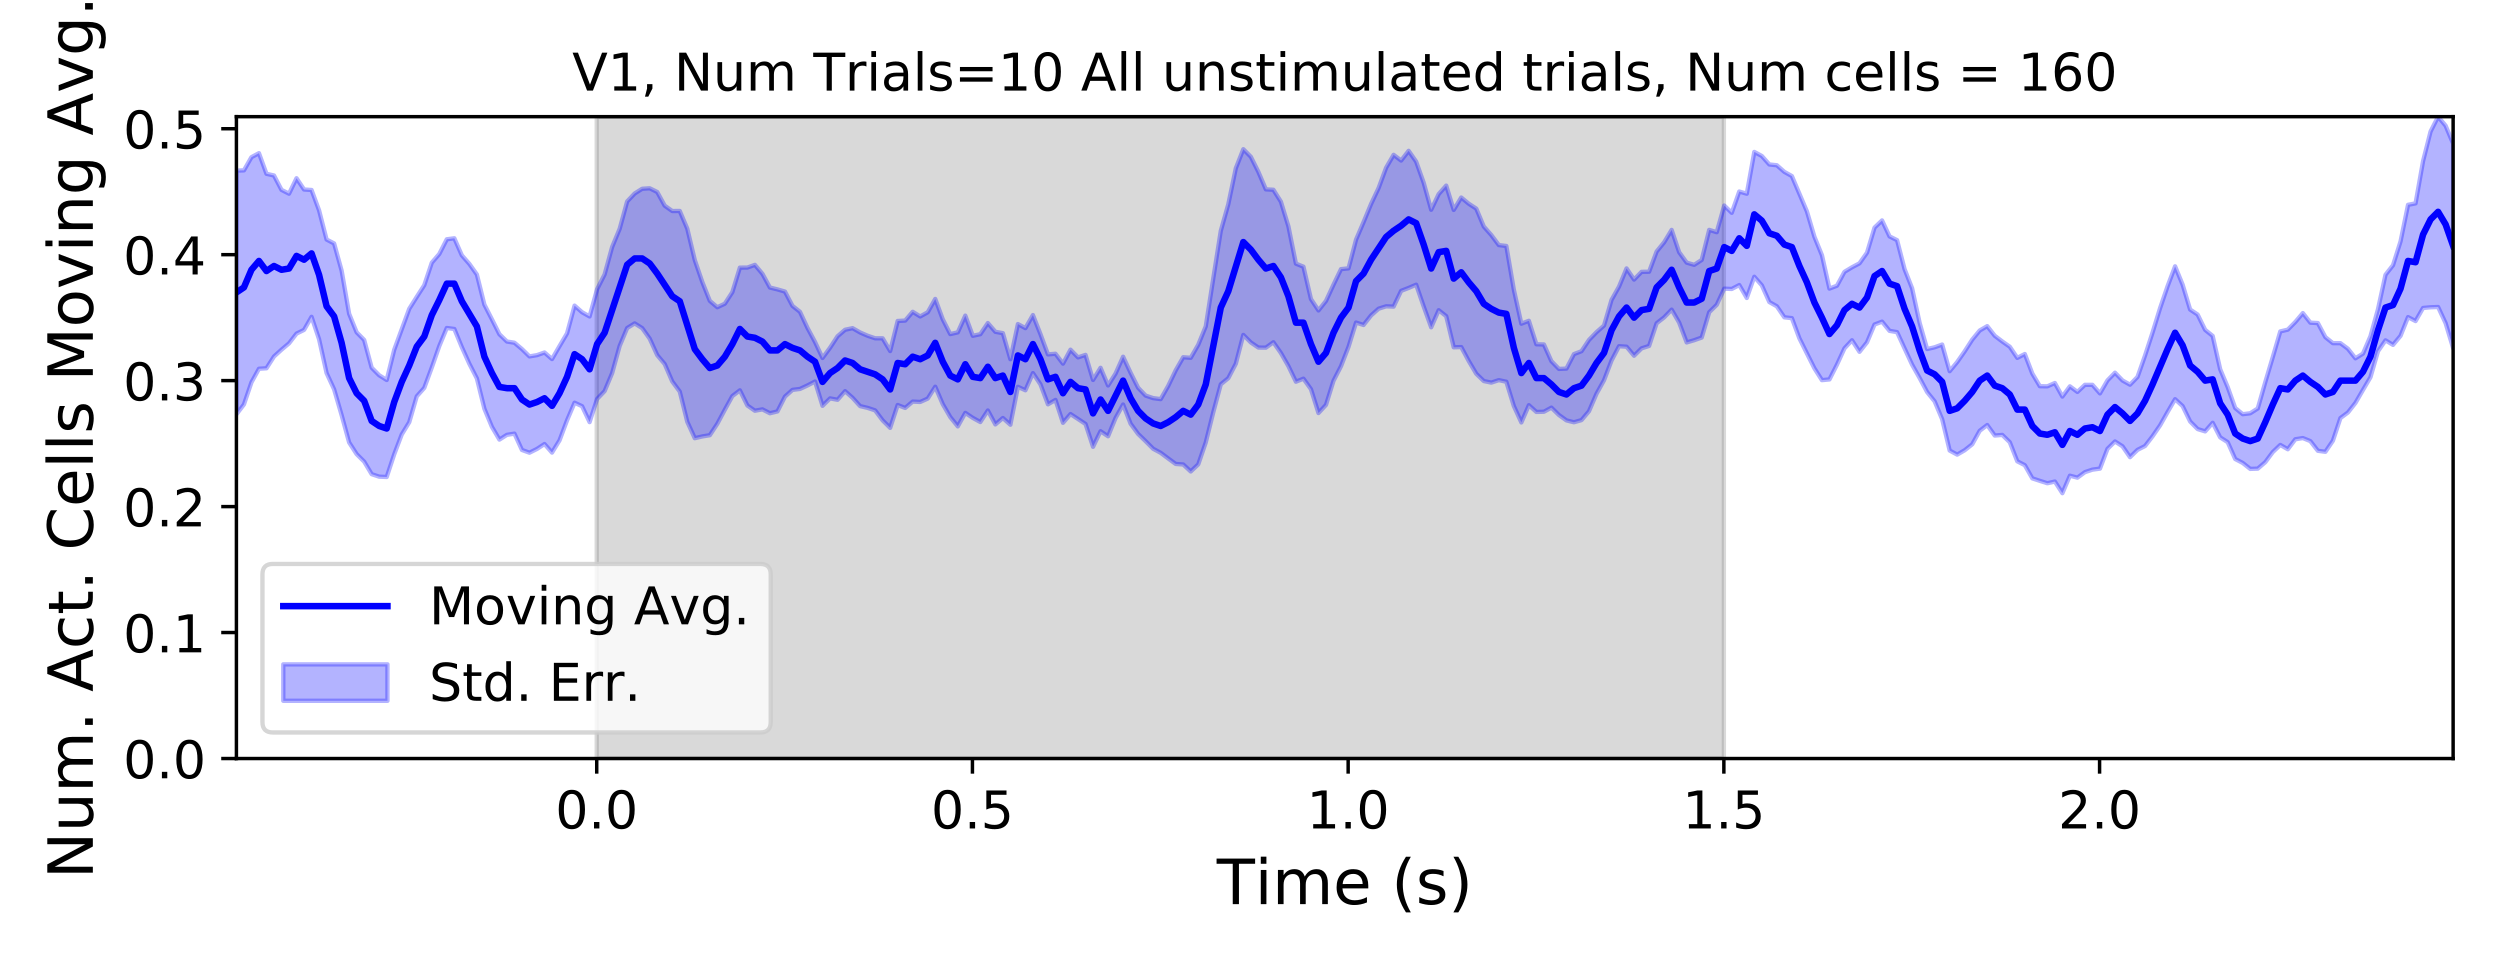 <?xml version="1.0" encoding="utf-8" standalone="no"?>
<!DOCTYPE svg PUBLIC "-//W3C//DTD SVG 1.1//EN"
  "http://www.w3.org/Graphics/SVG/1.1/DTD/svg11.dtd">
<!-- Created with matplotlib (https://matplotlib.org/) -->
<svg height="223.2pt" version="1.1" viewBox="0 0 576 223.2" width="576pt" xmlns="http://www.w3.org/2000/svg" xmlns:xlink="http://www.w3.org/1999/xlink">
 <defs>
  <style type="text/css">
*{stroke-linecap:butt;stroke-linejoin:round;}
  </style>
 </defs>
 <g id="figure_1">
  <g id="patch_1">
   <path d="M 0 223.2 
L 576 223.2 
L 576 0 
L 0 0 
z
" style="fill:#ffffff;"/>
  </g>
  <g id="axes_1">
   <g id="patch_2">
    <path d="M 54.47 174.76 
L 565.2 174.76 
L 565.2 26.88 
L 54.47 26.88 
z
" style="fill:#ffffff;"/>
   </g>
   <g id="PolyCollection_1">
    <defs>
     <path d="M 137.485 -48.44 
L 137.485 -196.32 
L 397.178 -196.32 
L 397.178 -48.44 
L 397.178 -48.44 
L 137.485 -48.44 
z
" id="mffabecc591" style="stroke:#808080;stroke-opacity:0.3;"/>
    </defs>
    <g clip-path="url(#p1e922abbba)">
     <use style="fill:#808080;fill-opacity:0.3;stroke:#808080;stroke-opacity:0.3;" x="0" xlink:href="#mffabecc591" y="223.2"/>
    </g>
   </g>
   <g id="PolyCollection_2">
    <defs>
     <path d="M 54.47 -183.891 
L 54.47 -127.748 
L 56.201 -130.013 
L 57.933 -135.103 
L 59.664 -138.241 
L 61.395 -138.348 
L 63.126 -141.057 
L 64.858 -142.63 
L 66.589 -144.093 
L 68.32 -146.339 
L 70.052 -147.19 
L 71.783 -150.204 
L 73.514 -145.032 
L 75.245 -137.24 
L 76.977 -133.501 
L 78.708 -127.559 
L 80.439 -121.259 
L 82.171 -118.57 
L 83.902 -116.845 
L 85.633 -113.954 
L 87.364 -113.374 
L 89.096 -113.305 
L 90.827 -118.527 
L 92.558 -123.091 
L 94.29 -125.925 
L 96.021 -131.885 
L 97.752 -133.829 
L 99.483 -138.519 
L 101.215 -143.469 
L 102.946 -147.631 
L 104.677 -147.403 
L 106.409 -143.204 
L 108.14 -139.379 
L 109.871 -136.01 
L 111.603 -129.021 
L 113.334 -124.857 
L 115.065 -121.918 
L 116.796 -123.012 
L 118.528 -123.29 
L 120.259 -119.526 
L 121.99 -118.898 
L 123.722 -119.766 
L 125.453 -120.896 
L 127.184 -118.927 
L 128.915 -121.743 
L 130.647 -126.355 
L 132.378 -130.416 
L 134.109 -129.61 
L 135.841 -125.945 
L 137.572 -131.281 
L 139.303 -133.09 
L 141.034 -137.221 
L 142.766 -143.485 
L 144.497 -147.619 
L 146.228 -148.687 
L 147.96 -147.601 
L 149.691 -145.169 
L 151.422 -141.381 
L 153.153 -139.315 
L 154.885 -135.317 
L 156.616 -132.985 
L 158.347 -126.019 
L 160.079 -122.242 
L 161.81 -122.642 
L 163.541 -122.93 
L 165.272 -125.563 
L 167.004 -128.806 
L 168.735 -131.945 
L 170.466 -133.266 
L 172.198 -129.77 
L 173.929 -128.568 
L 175.66 -128.881 
L 177.391 -127.987 
L 179.123 -128.412 
L 180.854 -131.819 
L 182.585 -133.371 
L 184.317 -133.589 
L 186.048 -134.395 
L 187.779 -135.301 
L 189.51 -129.701 
L 191.242 -131.41 
L 192.973 -131.088 
L 194.704 -133.072 
L 196.436 -131.544 
L 198.167 -129.631 
L 199.898 -129.225 
L 201.629 -128.653 
L 203.361 -126.342 
L 205.092 -124.622 
L 206.823 -129.888 
L 208.555 -129.215 
L 210.286 -130.672 
L 212.017 -130.587 
L 213.749 -131.365 
L 215.48 -134.099 
L 217.211 -130.082 
L 218.942 -127.108 
L 220.674 -124.963 
L 222.405 -128.074 
L 224.136 -126.917 
L 225.868 -125.966 
L 227.599 -128.623 
L 229.33 -125.415 
L 231.061 -126.891 
L 232.793 -125.342 
L 234.524 -134.082 
L 236.255 -133.281 
L 237.987 -137.234 
L 239.718 -134.648 
L 241.449 -130.042 
L 243.18 -131.055 
L 244.912 -125.784 
L 246.643 -127.799 
L 248.374 -126.664 
L 250.106 -125.514 
L 251.837 -120.256 
L 253.568 -123.841 
L 255.299 -122.689 
L 257.031 -126.899 
L 258.762 -129.998 
L 260.493 -125.576 
L 262.225 -123.216 
L 263.956 -121.542 
L 265.687 -119.801 
L 267.418 -118.87 
L 269.15 -117.576 
L 270.881 -116.304 
L 272.612 -116.184 
L 274.344 -114.573 
L 276.075 -116.209 
L 277.806 -121.258 
L 279.537 -128.209 
L 281.269 -134.661 
L 283 -136.068 
L 284.731 -139.395 
L 286.463 -146.035 
L 288.194 -144.3 
L 289.925 -143.12 
L 291.656 -143.096 
L 293.388 -144.345 
L 295.119 -141.866 
L 296.85 -138.847 
L 298.582 -135.253 
L 300.313 -135.952 
L 302.044 -133.534 
L 303.775 -128.039 
L 305.507 -129.911 
L 307.238 -135.46 
L 308.969 -138.835 
L 310.701 -143.3 
L 312.432 -148.881 
L 314.163 -148.325 
L 315.895 -150.522 
L 317.626 -152.075 
L 319.357 -152.623 
L 321.088 -152.557 
L 322.82 -156.188 
L 324.551 -156.858 
L 326.282 -157.604 
L 328.014 -152.596 
L 329.745 -147.793 
L 331.476 -151.726 
L 333.207 -150.355 
L 334.939 -143.183 
L 336.67 -143.234 
L 338.401 -140.018 
L 340.133 -137.086 
L 341.864 -135.405 
L 343.595 -135.045 
L 345.326 -135.617 
L 347.058 -135.246 
L 348.789 -129.642 
L 350.52 -125.87 
L 352.252 -129.845 
L 353.983 -128.289 
L 355.714 -128.332 
L 357.445 -129.282 
L 359.177 -127.581 
L 360.908 -126.344 
L 362.639 -125.909 
L 364.371 -126.404 
L 366.102 -128.455 
L 367.833 -132.468 
L 369.564 -135.587 
L 371.296 -140.124 
L 373.027 -143.432 
L 374.758 -143.319 
L 376.49 -141.241 
L 378.221 -142.942 
L 379.952 -143.496 
L 381.683 -148.719 
L 383.415 -150.073 
L 385.146 -151.859 
L 386.877 -148.873 
L 388.609 -144.304 
L 390.34 -144.813 
L 392.071 -145.43 
L 393.802 -151.268 
L 395.534 -152.968 
L 397.265 -156.693 
L 398.996 -156.622 
L 400.728 -157.525 
L 402.459 -154.549 
L 404.19 -159.431 
L 405.921 -157.461 
L 407.653 -153.611 
L 409.384 -152.631 
L 411.115 -150.091 
L 412.847 -149.9 
L 414.578 -145.255 
L 416.309 -141.782 
L 418.041 -138.341 
L 419.772 -135.615 
L 421.503 -135.778 
L 423.234 -139.178 
L 424.966 -142.942 
L 426.697 -144.802 
L 428.428 -142.144 
L 430.16 -144.331 
L 431.891 -148.427 
L 433.622 -149.093 
L 435.353 -146.968 
L 437.085 -146.677 
L 438.816 -142.915 
L 440.547 -139.18 
L 442.279 -136.109 
L 444.01 -132.87 
L 445.741 -130.728 
L 447.472 -126.61 
L 449.204 -119.397 
L 450.935 -118.458 
L 452.666 -119.463 
L 454.398 -120.839 
L 456.129 -123.954 
L 457.86 -125.275 
L 459.591 -122.85 
L 461.323 -122.996 
L 463.054 -121.311 
L 464.785 -116.913 
L 466.517 -116.027 
L 468.248 -112.984 
L 469.979 -112.412 
L 471.71 -111.86 
L 473.442 -112.258 
L 475.173 -109.573 
L 476.904 -113.602 
L 478.636 -113.149 
L 480.367 -114.416 
L 482.098 -114.993 
L 483.829 -115.228 
L 485.561 -119.784 
L 487.292 -121.489 
L 489.023 -120.378 
L 490.755 -117.869 
L 492.486 -119.556 
L 494.217 -120.436 
L 495.948 -122.682 
L 497.68 -125.193 
L 499.411 -128.259 
L 501.142 -131.226 
L 502.874 -129.635 
L 504.605 -126.094 
L 506.336 -124.344 
L 508.067 -123.809 
L 509.799 -125.788 
L 511.53 -122.431 
L 513.261 -121.323 
L 514.993 -117.442 
L 516.724 -116.539 
L 518.455 -115.166 
L 520.187 -115.223 
L 521.918 -116.713 
L 523.649 -119.043 
L 525.38 -120.686 
L 527.112 -119.694 
L 528.843 -121.991 
L 530.574 -122.27 
L 532.306 -121.568 
L 534.037 -119.339 
L 535.768 -119.105 
L 537.499 -121.649 
L 539.231 -126.876 
L 540.962 -128.162 
L 542.693 -130.362 
L 544.425 -133.349 
L 546.156 -136.295 
L 547.887 -142.274 
L 549.618 -144.782 
L 551.35 -143.74 
L 553.081 -145.815 
L 554.812 -150.14 
L 556.544 -149.227 
L 558.275 -152.246 
L 560.006 -152.4 
L 561.737 -152.466 
L 563.469 -148.742 
L 565.2 -143.009 
L 565.2 -190.106 
L 565.2 -190.106 
L 563.469 -194.24 
L 561.737 -196.32 
L 560.006 -192.904 
L 558.275 -186.093 
L 556.544 -176.342 
L 554.812 -176.01 
L 553.081 -167.565 
L 551.35 -162.095 
L 549.618 -159.891 
L 547.887 -151.952 
L 546.156 -145.742 
L 544.425 -141.722 
L 542.693 -140.647 
L 540.962 -142.846 
L 539.231 -144.133 
L 537.499 -144.136 
L 535.768 -145.519 
L 534.037 -148.767 
L 532.306 -148.86 
L 530.574 -151.061 
L 528.843 -149.017 
L 527.112 -147.252 
L 525.38 -146.84 
L 523.649 -140.938 
L 521.918 -135.142 
L 520.187 -129.086 
L 518.455 -127.983 
L 516.724 -127.77 
L 514.993 -129.189 
L 513.261 -134.014 
L 511.53 -138.13 
L 509.799 -145.801 
L 508.067 -147.2 
L 506.336 -150.727 
L 504.605 -151.88 
L 502.874 -157.626 
L 501.142 -161.839 
L 499.411 -157.26 
L 497.68 -152.2 
L 495.948 -146.586 
L 494.217 -141.286 
L 492.486 -136.362 
L 490.755 -134.566 
L 489.023 -135.54 
L 487.292 -137.331 
L 485.561 -135.553 
L 483.829 -132.563 
L 482.098 -134.54 
L 480.367 -134.536 
L 478.636 -132.901 
L 476.904 -134.189 
L 475.173 -131.834 
L 473.442 -134.953 
L 471.71 -134.19 
L 469.979 -134.219 
L 468.248 -137.129 
L 466.517 -141.632 
L 464.785 -140.746 
L 463.054 -143.313 
L 461.323 -144.53 
L 459.591 -145.837 
L 457.86 -148.056 
L 456.129 -147.055 
L 454.398 -144.946 
L 452.666 -142.259 
L 450.935 -139.781 
L 449.204 -137.682 
L 447.472 -143.818 
L 445.741 -143.183 
L 444.01 -142.782 
L 442.279 -148.83 
L 440.547 -156.787 
L 438.816 -161.178 
L 437.085 -167.864 
L 435.353 -168.733 
L 433.622 -172.413 
L 431.891 -170.757 
L 430.16 -164.986 
L 428.428 -162.53 
L 426.697 -161.613 
L 424.966 -160.571 
L 423.234 -157.37 
L 421.503 -156.707 
L 419.772 -164.415 
L 418.041 -168.655 
L 416.309 -174.501 
L 414.578 -178.573 
L 412.847 -182.634 
L 411.115 -183.604 
L 409.384 -185.127 
L 407.653 -185.308 
L 405.921 -187.262 
L 404.19 -188.194 
L 402.459 -178.566 
L 400.728 -179.072 
L 398.996 -174.171 
L 397.265 -175.842 
L 395.534 -169.699 
L 393.802 -170.238 
L 392.071 -163.306 
L 390.34 -162.183 
L 388.609 -162.692 
L 386.877 -165.088 
L 385.146 -170.228 
L 383.415 -167.37 
L 381.683 -165.242 
L 379.952 -160.597 
L 378.221 -160.571 
L 376.49 -158.789 
L 374.758 -161.355 
L 373.027 -157.179 
L 371.296 -154.102 
L 369.564 -148.192 
L 367.833 -146.667 
L 366.102 -144.876 
L 364.371 -142.283 
L 362.639 -141.617 
L 360.908 -138.28 
L 359.177 -138.203 
L 357.445 -139.986 
L 355.714 -143.837 
L 353.983 -143.881 
L 352.252 -149.29 
L 350.52 -148.621 
L 348.789 -156.458 
L 347.058 -166.525 
L 345.326 -166.735 
L 343.595 -169.049 
L 341.864 -171.01 
L 340.133 -175.133 
L 338.401 -176.264 
L 336.67 -177.692 
L 334.939 -174.841 
L 333.207 -180.438 
L 331.476 -178.486 
L 329.745 -174.874 
L 328.014 -181.099 
L 326.282 -185.959 
L 324.551 -188.446 
L 322.82 -186.214 
L 321.088 -187.523 
L 319.357 -184.554 
L 317.626 -179.878 
L 315.895 -176.208 
L 314.163 -172.02 
L 312.432 -167.982 
L 310.701 -161.374 
L 308.969 -161.195 
L 307.238 -157.605 
L 305.507 -153.868 
L 303.775 -151.676 
L 302.044 -154.307 
L 300.313 -161.756 
L 298.582 -162.455 
L 296.85 -171.05 
L 295.119 -176.738 
L 293.388 -179.483 
L 291.656 -179.571 
L 289.925 -183.61 
L 288.194 -187.073 
L 286.463 -188.821 
L 284.731 -184.433 
L 283 -176.151 
L 281.269 -170.013 
L 279.537 -159.052 
L 277.806 -148.009 
L 276.075 -143.771 
L 274.344 -140.764 
L 272.612 -140.894 
L 270.881 -137.873 
L 269.15 -134.279 
L 267.418 -131.243 
L 265.687 -131.473 
L 263.956 -132.054 
L 262.225 -133.862 
L 260.493 -137.306 
L 258.762 -141.011 
L 257.031 -137.145 
L 255.299 -134.39 
L 253.568 -138.461 
L 251.837 -135.661 
L 250.106 -141.432 
L 248.374 -140.862 
L 246.643 -142.63 
L 244.912 -139.421 
L 243.18 -141.696 
L 241.449 -141.547 
L 239.718 -146.229 
L 237.987 -150.608 
L 236.255 -147.595 
L 234.524 -148.535 
L 232.793 -140.443 
L 231.061 -146.44 
L 229.33 -146.754 
L 227.599 -148.771 
L 225.868 -146.203 
L 224.136 -145.833 
L 222.405 -150.48 
L 220.674 -146.626 
L 218.942 -146.222 
L 217.211 -149.633 
L 215.48 -154.323 
L 213.749 -151.252 
L 212.017 -150.289 
L 210.286 -151.365 
L 208.555 -149.339 
L 206.823 -149.247 
L 205.092 -142.324 
L 203.361 -145.247 
L 201.629 -145.258 
L 199.898 -145.847 
L 198.167 -146.602 
L 196.436 -147.591 
L 194.704 -147.223 
L 192.973 -145.725 
L 191.242 -143.082 
L 189.51 -140.727 
L 187.779 -144.414 
L 186.048 -147.642 
L 184.317 -151.35 
L 182.585 -152.729 
L 180.854 -156.023 
L 179.123 -156.527 
L 177.391 -156.952 
L 175.66 -160.121 
L 173.929 -162.175 
L 172.198 -161.554 
L 170.466 -161.54 
L 168.735 -155.897 
L 167.004 -153.231 
L 165.272 -152.411 
L 163.541 -153.883 
L 161.81 -158.234 
L 160.079 -163.278 
L 158.347 -170.529 
L 156.616 -174.591 
L 154.885 -174.581 
L 153.153 -175.806 
L 151.422 -178.964 
L 149.691 -179.82 
L 147.96 -179.709 
L 146.228 -178.623 
L 144.497 -176.789 
L 142.766 -170.476 
L 141.034 -166.291 
L 139.303 -159.975 
L 137.572 -156.56 
L 135.841 -150.288 
L 134.109 -151.266 
L 132.378 -152.782 
L 130.647 -146.395 
L 128.915 -143.461 
L 127.184 -140.473 
L 125.453 -141.987 
L 123.722 -141.376 
L 121.99 -141.083 
L 120.259 -142.776 
L 118.528 -144.237 
L 116.796 -144.514 
L 115.065 -146.189 
L 113.334 -149.635 
L 111.603 -153.016 
L 109.871 -159.957 
L 108.14 -162.393 
L 106.409 -164.372 
L 104.677 -168.299 
L 102.946 -168.071 
L 101.215 -164.687 
L 99.483 -162.672 
L 97.752 -157.495 
L 96.021 -154.796 
L 94.29 -152.049 
L 92.558 -147.337 
L 90.827 -142.614 
L 89.096 -135.647 
L 87.364 -136.739 
L 85.633 -138.481 
L 83.902 -144.877 
L 82.171 -146.635 
L 80.439 -150.91 
L 78.708 -160.862 
L 76.977 -167.11 
L 75.245 -168.014 
L 73.514 -174.733 
L 71.783 -179.428 
L 70.052 -179.54 
L 68.32 -182.132 
L 66.589 -178.574 
L 64.858 -179.457 
L 63.126 -182.771 
L 61.395 -183.158 
L 59.664 -187.909 
L 57.933 -186.984 
L 56.201 -183.947 
L 54.47 -183.891 
z
" id="m1b597ecf24" style="stroke:#0000ff;stroke-opacity:0.3;"/>
    </defs>
    <g clip-path="url(#p1e922abbba)">
     <use style="fill:#0000ff;fill-opacity:0.3;stroke:#0000ff;stroke-opacity:0.3;" x="0" xlink:href="#m1b597ecf24" y="223.2"/>
    </g>
   </g>
   <g id="matplotlib.axis_1">
    <g id="xtick_1">
     <g id="line2d_1">
      <defs>
       <path d="M 0 0 
L 0 3.5 
" id="m5256e5c880" style="stroke:#000000;stroke-width:0.8;"/>
      </defs>
      <g>
       <use style="stroke:#000000;stroke-width:0.8;" x="137.485" xlink:href="#m5256e5c880" y="174.76"/>
      </g>
     </g>
     <g id="text_1">
      <!-- 0.0 -->
      <defs>
       <path d="M 31.781 66.406 
Q 24.172 66.406 20.328 58.906 
Q 16.5 51.422 16.5 36.375 
Q 16.5 21.391 20.328 13.891 
Q 24.172 6.391 31.781 6.391 
Q 39.453 6.391 43.281 13.891 
Q 47.125 21.391 47.125 36.375 
Q 47.125 51.422 43.281 58.906 
Q 39.453 66.406 31.781 66.406 
z
M 31.781 74.219 
Q 44.047 74.219 50.516 64.516 
Q 56.984 54.828 56.984 36.375 
Q 56.984 17.969 50.516 8.266 
Q 44.047 -1.422 31.781 -1.422 
Q 19.531 -1.422 13.062 8.266 
Q 6.594 17.969 6.594 36.375 
Q 6.594 54.828 13.062 64.516 
Q 19.531 74.219 31.781 74.219 
z
" id="DejaVuSans-48"/>
       <path d="M 10.688 12.406 
L 21 12.406 
L 21 0 
L 10.688 0 
z
" id="DejaVuSans-46"/>
      </defs>
      <g transform="translate(127.943 190.878)scale(0.12 -0.12)">
       <use xlink:href="#DejaVuSans-48"/>
       <use x="63.623" xlink:href="#DejaVuSans-46"/>
       <use x="95.41" xlink:href="#DejaVuSans-48"/>
      </g>
     </g>
    </g>
    <g id="xtick_2">
     <g id="line2d_2">
      <g>
       <use style="stroke:#000000;stroke-width:0.8;" x="224.05" xlink:href="#m5256e5c880" y="174.76"/>
      </g>
     </g>
     <g id="text_2">
      <!-- 0.5 -->
      <defs>
       <path d="M 10.797 72.906 
L 49.516 72.906 
L 49.516 64.594 
L 19.828 64.594 
L 19.828 46.734 
Q 21.969 47.469 24.109 47.828 
Q 26.266 48.188 28.422 48.188 
Q 40.625 48.188 47.75 41.5 
Q 54.891 34.812 54.891 23.391 
Q 54.891 11.625 47.562 5.094 
Q 40.234 -1.422 26.906 -1.422 
Q 22.312 -1.422 17.547 -0.641 
Q 12.797 0.141 7.719 1.703 
L 7.719 11.625 
Q 12.109 9.234 16.797 8.062 
Q 21.484 6.891 26.703 6.891 
Q 35.156 6.891 40.078 11.328 
Q 45.016 15.766 45.016 23.391 
Q 45.016 31 40.078 35.438 
Q 35.156 39.891 26.703 39.891 
Q 22.75 39.891 18.812 39.016 
Q 14.891 38.141 10.797 36.281 
z
" id="DejaVuSans-53"/>
      </defs>
      <g transform="translate(214.508 190.878)scale(0.12 -0.12)">
       <use xlink:href="#DejaVuSans-48"/>
       <use x="63.623" xlink:href="#DejaVuSans-46"/>
       <use x="95.41" xlink:href="#DejaVuSans-53"/>
      </g>
     </g>
    </g>
    <g id="xtick_3">
     <g id="line2d_3">
      <g>
       <use style="stroke:#000000;stroke-width:0.8;" x="310.614" xlink:href="#m5256e5c880" y="174.76"/>
      </g>
     </g>
     <g id="text_3">
      <!-- 1.0 -->
      <defs>
       <path d="M 12.406 8.297 
L 28.516 8.297 
L 28.516 63.922 
L 10.984 60.406 
L 10.984 69.391 
L 28.422 72.906 
L 38.281 72.906 
L 38.281 8.297 
L 54.391 8.297 
L 54.391 0 
L 12.406 0 
z
" id="DejaVuSans-49"/>
      </defs>
      <g transform="translate(301.072 190.878)scale(0.12 -0.12)">
       <use xlink:href="#DejaVuSans-49"/>
       <use x="63.623" xlink:href="#DejaVuSans-46"/>
       <use x="95.41" xlink:href="#DejaVuSans-48"/>
      </g>
     </g>
    </g>
    <g id="xtick_4">
     <g id="line2d_4">
      <g>
       <use style="stroke:#000000;stroke-width:0.8;" x="397.178" xlink:href="#m5256e5c880" y="174.76"/>
      </g>
     </g>
     <g id="text_4">
      <!-- 1.5 -->
      <g transform="translate(387.637 190.878)scale(0.12 -0.12)">
       <use xlink:href="#DejaVuSans-49"/>
       <use x="63.623" xlink:href="#DejaVuSans-46"/>
       <use x="95.41" xlink:href="#DejaVuSans-53"/>
      </g>
     </g>
    </g>
    <g id="xtick_5">
     <g id="line2d_5">
      <g>
       <use style="stroke:#000000;stroke-width:0.8;" x="483.743" xlink:href="#m5256e5c880" y="174.76"/>
      </g>
     </g>
     <g id="text_5">
      <!-- 2.0 -->
      <defs>
       <path d="M 19.188 8.297 
L 53.609 8.297 
L 53.609 0 
L 7.328 0 
L 7.328 8.297 
Q 12.938 14.109 22.625 23.891 
Q 32.328 33.688 34.812 36.531 
Q 39.547 41.844 41.422 45.531 
Q 43.312 49.219 43.312 52.781 
Q 43.312 58.594 39.234 62.25 
Q 35.156 65.922 28.609 65.922 
Q 23.969 65.922 18.812 64.312 
Q 13.672 62.703 7.812 59.422 
L 7.812 69.391 
Q 13.766 71.781 18.938 73 
Q 24.125 74.219 28.422 74.219 
Q 39.75 74.219 46.484 68.547 
Q 53.219 62.891 53.219 53.422 
Q 53.219 48.922 51.531 44.891 
Q 49.859 40.875 45.406 35.406 
Q 44.188 33.984 37.641 27.219 
Q 31.109 20.453 19.188 8.297 
z
" id="DejaVuSans-50"/>
      </defs>
      <g transform="translate(474.201 190.878)scale(0.12 -0.12)">
       <use xlink:href="#DejaVuSans-50"/>
       <use x="63.623" xlink:href="#DejaVuSans-46"/>
       <use x="95.41" xlink:href="#DejaVuSans-48"/>
      </g>
     </g>
    </g>
    <g id="text_6">
     <!-- Time (s) -->
     <defs>
      <path d="M -0.297 72.906 
L 61.375 72.906 
L 61.375 64.594 
L 35.5 64.594 
L 35.5 0 
L 25.594 0 
L 25.594 64.594 
L -0.297 64.594 
z
" id="DejaVuSans-84"/>
      <path d="M 9.422 54.688 
L 18.406 54.688 
L 18.406 0 
L 9.422 0 
z
M 9.422 75.984 
L 18.406 75.984 
L 18.406 64.594 
L 9.422 64.594 
z
" id="DejaVuSans-105"/>
      <path d="M 52 44.188 
Q 55.375 50.25 60.062 53.125 
Q 64.75 56 71.094 56 
Q 79.641 56 84.281 50.016 
Q 88.922 44.047 88.922 33.016 
L 88.922 0 
L 79.891 0 
L 79.891 32.719 
Q 79.891 40.578 77.094 44.375 
Q 74.312 48.188 68.609 48.188 
Q 61.625 48.188 57.562 43.547 
Q 53.516 38.922 53.516 30.906 
L 53.516 0 
L 44.484 0 
L 44.484 32.719 
Q 44.484 40.625 41.703 44.406 
Q 38.922 48.188 33.109 48.188 
Q 26.219 48.188 22.156 43.531 
Q 18.109 38.875 18.109 30.906 
L 18.109 0 
L 9.078 0 
L 9.078 54.688 
L 18.109 54.688 
L 18.109 46.188 
Q 21.188 51.219 25.484 53.609 
Q 29.781 56 35.688 56 
Q 41.656 56 45.828 52.969 
Q 50 49.953 52 44.188 
z
" id="DejaVuSans-109"/>
      <path d="M 56.203 29.594 
L 56.203 25.203 
L 14.891 25.203 
Q 15.484 15.922 20.484 11.062 
Q 25.484 6.203 34.422 6.203 
Q 39.594 6.203 44.453 7.469 
Q 49.312 8.734 54.109 11.281 
L 54.109 2.781 
Q 49.266 0.734 44.188 -0.344 
Q 39.109 -1.422 33.891 -1.422 
Q 20.797 -1.422 13.156 6.188 
Q 5.516 13.812 5.516 26.812 
Q 5.516 40.234 12.766 48.109 
Q 20.016 56 32.328 56 
Q 43.359 56 49.781 48.891 
Q 56.203 41.797 56.203 29.594 
z
M 47.219 32.234 
Q 47.125 39.594 43.094 43.984 
Q 39.062 48.391 32.422 48.391 
Q 24.906 48.391 20.391 44.141 
Q 15.875 39.891 15.188 32.172 
z
" id="DejaVuSans-101"/>
      <path id="DejaVuSans-32"/>
      <path d="M 31 75.875 
Q 24.469 64.656 21.281 53.656 
Q 18.109 42.672 18.109 31.391 
Q 18.109 20.125 21.312 9.062 
Q 24.516 -2 31 -13.188 
L 23.188 -13.188 
Q 15.875 -1.703 12.234 9.375 
Q 8.594 20.453 8.594 31.391 
Q 8.594 42.281 12.203 53.312 
Q 15.828 64.359 23.188 75.875 
z
" id="DejaVuSans-40"/>
      <path d="M 44.281 53.078 
L 44.281 44.578 
Q 40.484 46.531 36.375 47.5 
Q 32.281 48.484 27.875 48.484 
Q 21.188 48.484 17.844 46.438 
Q 14.5 44.391 14.5 40.281 
Q 14.5 37.156 16.891 35.375 
Q 19.281 33.594 26.516 31.984 
L 29.594 31.297 
Q 39.156 29.25 43.188 25.516 
Q 47.219 21.781 47.219 15.094 
Q 47.219 7.469 41.188 3.016 
Q 35.156 -1.422 24.609 -1.422 
Q 20.219 -1.422 15.453 -0.562 
Q 10.688 0.297 5.422 2 
L 5.422 11.281 
Q 10.406 8.688 15.234 7.391 
Q 20.062 6.109 24.812 6.109 
Q 31.156 6.109 34.562 8.281 
Q 37.984 10.453 37.984 14.406 
Q 37.984 18.062 35.516 20.016 
Q 33.062 21.969 24.703 23.781 
L 21.578 24.516 
Q 13.234 26.266 9.516 29.906 
Q 5.812 33.547 5.812 39.891 
Q 5.812 47.609 11.281 51.797 
Q 16.75 56 26.812 56 
Q 31.781 56 36.172 55.266 
Q 40.578 54.547 44.281 53.078 
z
" id="DejaVuSans-115"/>
      <path d="M 8.016 75.875 
L 15.828 75.875 
Q 23.141 64.359 26.781 53.312 
Q 30.422 42.281 30.422 31.391 
Q 30.422 20.453 26.781 9.375 
Q 23.141 -1.703 15.828 -13.188 
L 8.016 -13.188 
Q 14.5 -2 17.703 9.062 
Q 20.906 20.125 20.906 31.391 
Q 20.906 42.672 17.703 53.656 
Q 14.5 64.656 8.016 75.875 
z
" id="DejaVuSans-41"/>
     </defs>
     <g transform="translate(280.34 208.315)scale(0.144 -0.144)">
      <use xlink:href="#DejaVuSans-84"/>
      <use x="61.037" xlink:href="#DejaVuSans-105"/>
      <use x="88.82" xlink:href="#DejaVuSans-109"/>
      <use x="186.232" xlink:href="#DejaVuSans-101"/>
      <use x="247.756" xlink:href="#DejaVuSans-32"/>
      <use x="279.543" xlink:href="#DejaVuSans-40"/>
      <use x="318.557" xlink:href="#DejaVuSans-115"/>
      <use x="370.656" xlink:href="#DejaVuSans-41"/>
     </g>
    </g>
   </g>
   <g id="matplotlib.axis_2">
    <g id="ytick_1">
     <g id="line2d_6">
      <defs>
       <path d="M 0 0 
L -3.5 0 
" id="m2b84d86f23" style="stroke:#000000;stroke-width:0.8;"/>
      </defs>
      <g>
       <use style="stroke:#000000;stroke-width:0.8;" x="54.47" xlink:href="#m2b84d86f23" y="174.76"/>
      </g>
     </g>
     <g id="text_7">
      <!-- 0.0 -->
      <g transform="translate(28.386 179.319)scale(0.12 -0.12)">
       <use xlink:href="#DejaVuSans-48"/>
       <use x="63.623" xlink:href="#DejaVuSans-46"/>
       <use x="95.41" xlink:href="#DejaVuSans-48"/>
      </g>
     </g>
    </g>
    <g id="ytick_2">
     <g id="line2d_7">
      <g>
       <use style="stroke:#000000;stroke-width:0.8;" x="54.47" xlink:href="#m2b84d86f23" y="145.739"/>
      </g>
     </g>
     <g id="text_8">
      <!-- 0.1 -->
      <g transform="translate(28.386 150.298)scale(0.12 -0.12)">
       <use xlink:href="#DejaVuSans-48"/>
       <use x="63.623" xlink:href="#DejaVuSans-46"/>
       <use x="95.41" xlink:href="#DejaVuSans-49"/>
      </g>
     </g>
    </g>
    <g id="ytick_3">
     <g id="line2d_8">
      <g>
       <use style="stroke:#000000;stroke-width:0.8;" x="54.47" xlink:href="#m2b84d86f23" y="116.717"/>
      </g>
     </g>
     <g id="text_9">
      <!-- 0.2 -->
      <g transform="translate(28.386 121.276)scale(0.12 -0.12)">
       <use xlink:href="#DejaVuSans-48"/>
       <use x="63.623" xlink:href="#DejaVuSans-46"/>
       <use x="95.41" xlink:href="#DejaVuSans-50"/>
      </g>
     </g>
    </g>
    <g id="ytick_4">
     <g id="line2d_9">
      <g>
       <use style="stroke:#000000;stroke-width:0.8;" x="54.47" xlink:href="#m2b84d86f23" y="87.696"/>
      </g>
     </g>
     <g id="text_10">
      <!-- 0.3 -->
      <defs>
       <path d="M 40.578 39.312 
Q 47.656 37.797 51.625 33 
Q 55.609 28.219 55.609 21.188 
Q 55.609 10.406 48.188 4.484 
Q 40.766 -1.422 27.094 -1.422 
Q 22.516 -1.422 17.656 -0.516 
Q 12.797 0.391 7.625 2.203 
L 7.625 11.719 
Q 11.719 9.328 16.594 8.109 
Q 21.484 6.891 26.812 6.891 
Q 36.078 6.891 40.938 10.547 
Q 45.797 14.203 45.797 21.188 
Q 45.797 27.641 41.281 31.266 
Q 36.766 34.906 28.719 34.906 
L 20.219 34.906 
L 20.219 43.016 
L 29.109 43.016 
Q 36.375 43.016 40.234 45.922 
Q 44.094 48.828 44.094 54.297 
Q 44.094 59.906 40.109 62.906 
Q 36.141 65.922 28.719 65.922 
Q 24.656 65.922 20.016 65.031 
Q 15.375 64.156 9.812 62.312 
L 9.812 71.094 
Q 15.438 72.656 20.344 73.438 
Q 25.25 74.219 29.594 74.219 
Q 40.828 74.219 47.359 69.109 
Q 53.906 64.016 53.906 55.328 
Q 53.906 49.266 50.438 45.094 
Q 46.969 40.922 40.578 39.312 
z
" id="DejaVuSans-51"/>
      </defs>
      <g transform="translate(28.386 92.255)scale(0.12 -0.12)">
       <use xlink:href="#DejaVuSans-48"/>
       <use x="63.623" xlink:href="#DejaVuSans-46"/>
       <use x="95.41" xlink:href="#DejaVuSans-51"/>
      </g>
     </g>
    </g>
    <g id="ytick_5">
     <g id="line2d_10">
      <g>
       <use style="stroke:#000000;stroke-width:0.8;" x="54.47" xlink:href="#m2b84d86f23" y="58.674"/>
      </g>
     </g>
     <g id="text_11">
      <!-- 0.4 -->
      <defs>
       <path d="M 37.797 64.312 
L 12.891 25.391 
L 37.797 25.391 
z
M 35.203 72.906 
L 47.609 72.906 
L 47.609 25.391 
L 58.016 25.391 
L 58.016 17.188 
L 47.609 17.188 
L 47.609 0 
L 37.797 0 
L 37.797 17.188 
L 4.891 17.188 
L 4.891 26.703 
z
" id="DejaVuSans-52"/>
      </defs>
      <g transform="translate(28.386 63.233)scale(0.12 -0.12)">
       <use xlink:href="#DejaVuSans-48"/>
       <use x="63.623" xlink:href="#DejaVuSans-46"/>
       <use x="95.41" xlink:href="#DejaVuSans-52"/>
      </g>
     </g>
    </g>
    <g id="ytick_6">
     <g id="line2d_11">
      <g>
       <use style="stroke:#000000;stroke-width:0.8;" x="54.47" xlink:href="#m2b84d86f23" y="29.653"/>
      </g>
     </g>
     <g id="text_12">
      <!-- 0.5 -->
      <g transform="translate(28.386 34.212)scale(0.12 -0.12)">
       <use xlink:href="#DejaVuSans-48"/>
       <use x="63.623" xlink:href="#DejaVuSans-46"/>
       <use x="95.41" xlink:href="#DejaVuSans-53"/>
      </g>
     </g>
    </g>
    <g id="text_13">
     <!-- Num. Act. Cells Moving Avg. -->
     <defs>
      <path d="M 9.812 72.906 
L 23.094 72.906 
L 55.422 11.922 
L 55.422 72.906 
L 64.984 72.906 
L 64.984 0 
L 51.703 0 
L 19.391 60.984 
L 19.391 0 
L 9.812 0 
z
" id="DejaVuSans-78"/>
      <path d="M 8.5 21.578 
L 8.5 54.688 
L 17.484 54.688 
L 17.484 21.922 
Q 17.484 14.156 20.5 10.266 
Q 23.531 6.391 29.594 6.391 
Q 36.859 6.391 41.078 11.031 
Q 45.312 15.672 45.312 23.688 
L 45.312 54.688 
L 54.297 54.688 
L 54.297 0 
L 45.312 0 
L 45.312 8.406 
Q 42.047 3.422 37.719 1 
Q 33.406 -1.422 27.688 -1.422 
Q 18.266 -1.422 13.375 4.438 
Q 8.5 10.297 8.5 21.578 
z
M 31.109 56 
z
" id="DejaVuSans-117"/>
      <path d="M 34.188 63.188 
L 20.797 26.906 
L 47.609 26.906 
z
M 28.609 72.906 
L 39.797 72.906 
L 67.578 0 
L 57.328 0 
L 50.688 18.703 
L 17.828 18.703 
L 11.188 0 
L 0.781 0 
z
" id="DejaVuSans-65"/>
      <path d="M 48.781 52.594 
L 48.781 44.188 
Q 44.969 46.297 41.141 47.344 
Q 37.312 48.391 33.406 48.391 
Q 24.656 48.391 19.812 42.844 
Q 14.984 37.312 14.984 27.297 
Q 14.984 17.281 19.812 11.734 
Q 24.656 6.203 33.406 6.203 
Q 37.312 6.203 41.141 7.25 
Q 44.969 8.297 48.781 10.406 
L 48.781 2.094 
Q 45.016 0.344 40.984 -0.531 
Q 36.969 -1.422 32.422 -1.422 
Q 20.062 -1.422 12.781 6.344 
Q 5.516 14.109 5.516 27.297 
Q 5.516 40.672 12.859 48.328 
Q 20.219 56 33.016 56 
Q 37.156 56 41.109 55.141 
Q 45.062 54.297 48.781 52.594 
z
" id="DejaVuSans-99"/>
      <path d="M 18.312 70.219 
L 18.312 54.688 
L 36.812 54.688 
L 36.812 47.703 
L 18.312 47.703 
L 18.312 18.016 
Q 18.312 11.328 20.141 9.422 
Q 21.969 7.516 27.594 7.516 
L 36.812 7.516 
L 36.812 0 
L 27.594 0 
Q 17.188 0 13.234 3.875 
Q 9.281 7.766 9.281 18.016 
L 9.281 47.703 
L 2.688 47.703 
L 2.688 54.688 
L 9.281 54.688 
L 9.281 70.219 
z
" id="DejaVuSans-116"/>
      <path d="M 64.406 67.281 
L 64.406 56.891 
Q 59.422 61.531 53.781 63.812 
Q 48.141 66.109 41.797 66.109 
Q 29.297 66.109 22.656 58.469 
Q 16.016 50.828 16.016 36.375 
Q 16.016 21.969 22.656 14.328 
Q 29.297 6.688 41.797 6.688 
Q 48.141 6.688 53.781 8.984 
Q 59.422 11.281 64.406 15.922 
L 64.406 5.609 
Q 59.234 2.094 53.438 0.328 
Q 47.656 -1.422 41.219 -1.422 
Q 24.656 -1.422 15.125 8.703 
Q 5.609 18.844 5.609 36.375 
Q 5.609 53.953 15.125 64.078 
Q 24.656 74.219 41.219 74.219 
Q 47.75 74.219 53.531 72.484 
Q 59.328 70.75 64.406 67.281 
z
" id="DejaVuSans-67"/>
      <path d="M 9.422 75.984 
L 18.406 75.984 
L 18.406 0 
L 9.422 0 
z
" id="DejaVuSans-108"/>
      <path d="M 9.812 72.906 
L 24.516 72.906 
L 43.109 23.297 
L 61.812 72.906 
L 76.516 72.906 
L 76.516 0 
L 66.891 0 
L 66.891 64.016 
L 48.094 14.016 
L 38.188 14.016 
L 19.391 64.016 
L 19.391 0 
L 9.812 0 
z
" id="DejaVuSans-77"/>
      <path d="M 30.609 48.391 
Q 23.391 48.391 19.188 42.75 
Q 14.984 37.109 14.984 27.297 
Q 14.984 17.484 19.156 11.844 
Q 23.344 6.203 30.609 6.203 
Q 37.797 6.203 41.984 11.859 
Q 46.188 17.531 46.188 27.297 
Q 46.188 37.016 41.984 42.703 
Q 37.797 48.391 30.609 48.391 
z
M 30.609 56 
Q 42.328 56 49.016 48.375 
Q 55.719 40.766 55.719 27.297 
Q 55.719 13.875 49.016 6.219 
Q 42.328 -1.422 30.609 -1.422 
Q 18.844 -1.422 12.172 6.219 
Q 5.516 13.875 5.516 27.297 
Q 5.516 40.766 12.172 48.375 
Q 18.844 56 30.609 56 
z
" id="DejaVuSans-111"/>
      <path d="M 2.984 54.688 
L 12.5 54.688 
L 29.594 8.797 
L 46.688 54.688 
L 56.203 54.688 
L 35.688 0 
L 23.484 0 
z
" id="DejaVuSans-118"/>
      <path d="M 54.891 33.016 
L 54.891 0 
L 45.906 0 
L 45.906 32.719 
Q 45.906 40.484 42.875 44.328 
Q 39.844 48.188 33.797 48.188 
Q 26.516 48.188 22.312 43.547 
Q 18.109 38.922 18.109 30.906 
L 18.109 0 
L 9.078 0 
L 9.078 54.688 
L 18.109 54.688 
L 18.109 46.188 
Q 21.344 51.125 25.703 53.562 
Q 30.078 56 35.797 56 
Q 45.219 56 50.047 50.172 
Q 54.891 44.344 54.891 33.016 
z
" id="DejaVuSans-110"/>
      <path d="M 45.406 27.984 
Q 45.406 37.75 41.375 43.109 
Q 37.359 48.484 30.078 48.484 
Q 22.859 48.484 18.828 43.109 
Q 14.797 37.75 14.797 27.984 
Q 14.797 18.266 18.828 12.891 
Q 22.859 7.516 30.078 7.516 
Q 37.359 7.516 41.375 12.891 
Q 45.406 18.266 45.406 27.984 
z
M 54.391 6.781 
Q 54.391 -7.172 48.188 -13.984 
Q 42 -20.797 29.203 -20.797 
Q 24.469 -20.797 20.266 -20.094 
Q 16.062 -19.391 12.109 -17.922 
L 12.109 -9.188 
Q 16.062 -11.328 19.922 -12.344 
Q 23.781 -13.375 27.781 -13.375 
Q 36.625 -13.375 41.016 -8.766 
Q 45.406 -4.156 45.406 5.172 
L 45.406 9.625 
Q 42.625 4.781 38.281 2.391 
Q 33.938 0 27.875 0 
Q 17.828 0 11.672 7.656 
Q 5.516 15.328 5.516 27.984 
Q 5.516 40.672 11.672 48.328 
Q 17.828 56 27.875 56 
Q 33.938 56 38.281 53.609 
Q 42.625 51.219 45.406 46.391 
L 45.406 54.688 
L 54.391 54.688 
z
" id="DejaVuSans-103"/>
     </defs>
     <g transform="translate(21.392 202.481)rotate(-90)scale(0.144 -0.144)">
      <use xlink:href="#DejaVuSans-78"/>
      <use x="74.805" xlink:href="#DejaVuSans-117"/>
      <use x="138.184" xlink:href="#DejaVuSans-109"/>
      <use x="235.596" xlink:href="#DejaVuSans-46"/>
      <use x="267.383" xlink:href="#DejaVuSans-32"/>
      <use x="299.17" xlink:href="#DejaVuSans-65"/>
      <use x="367.562" xlink:href="#DejaVuSans-99"/>
      <use x="422.543" xlink:href="#DejaVuSans-116"/>
      <use x="461.752" xlink:href="#DejaVuSans-46"/>
      <use x="493.539" xlink:href="#DejaVuSans-32"/>
      <use x="525.326" xlink:href="#DejaVuSans-67"/>
      <use x="595.15" xlink:href="#DejaVuSans-101"/>
      <use x="656.674" xlink:href="#DejaVuSans-108"/>
      <use x="684.457" xlink:href="#DejaVuSans-108"/>
      <use x="712.24" xlink:href="#DejaVuSans-115"/>
      <use x="764.34" xlink:href="#DejaVuSans-32"/>
      <use x="796.127" xlink:href="#DejaVuSans-77"/>
      <use x="882.406" xlink:href="#DejaVuSans-111"/>
      <use x="943.588" xlink:href="#DejaVuSans-118"/>
      <use x="1002.768" xlink:href="#DejaVuSans-105"/>
      <use x="1030.551" xlink:href="#DejaVuSans-110"/>
      <use x="1093.93" xlink:href="#DejaVuSans-103"/>
      <use x="1157.406" xlink:href="#DejaVuSans-32"/>
      <use x="1189.193" xlink:href="#DejaVuSans-65"/>
      <use x="1257.523" xlink:href="#DejaVuSans-118"/>
      <use x="1316.703" xlink:href="#DejaVuSans-103"/>
      <use x="1380.18" xlink:href="#DejaVuSans-46"/>
     </g>
    </g>
   </g>
   <g id="line2d_12">
    <path clip-path="url(#p1e922abbba)" d="M 54.47 67.381 
L 56.201 66.22 
L 57.933 62.157 
L 59.664 60.125 
L 61.395 62.447 
L 63.126 61.286 
L 64.858 62.157 
L 66.589 61.867 
L 68.32 58.964 
L 70.052 59.835 
L 71.783 58.384 
L 73.514 63.318 
L 75.245 70.573 
L 76.977 72.895 
L 78.708 78.989 
L 80.439 87.115 
L 82.171 90.598 
L 83.902 92.339 
L 85.633 96.982 
L 87.364 98.143 
L 89.096 98.724 
L 90.827 92.629 
L 92.558 87.986 
L 94.29 84.213 
L 96.021 79.86 
L 97.752 77.538 
L 99.483 72.604 
L 101.215 69.122 
L 102.946 65.349 
L 104.677 65.349 
L 106.409 69.412 
L 109.871 75.216 
L 111.603 82.182 
L 113.334 85.954 
L 115.065 89.147 
L 116.796 89.437 
L 118.528 89.437 
L 120.259 92.049 
L 121.99 93.21 
L 123.722 92.629 
L 125.453 91.759 
L 127.184 93.5 
L 128.915 90.598 
L 130.647 86.825 
L 132.378 81.601 
L 134.109 82.762 
L 135.841 85.084 
L 137.572 79.279 
L 139.303 76.667 
L 144.497 60.996 
L 146.228 59.545 
L 147.96 59.545 
L 149.691 60.706 
L 151.422 63.027 
L 154.885 68.251 
L 156.616 69.412 
L 160.079 80.44 
L 161.81 82.762 
L 163.541 84.793 
L 165.272 84.213 
L 167.004 82.182 
L 168.735 79.279 
L 170.466 75.797 
L 172.198 77.538 
L 173.929 77.828 
L 175.66 78.699 
L 177.391 80.73 
L 179.123 80.73 
L 180.854 79.279 
L 182.585 80.15 
L 184.317 80.73 
L 186.048 82.182 
L 187.779 83.342 
L 189.51 87.986 
L 191.242 85.954 
L 192.973 84.793 
L 194.704 83.052 
L 196.436 83.633 
L 198.167 85.084 
L 201.629 86.245 
L 203.361 87.405 
L 205.092 89.727 
L 206.823 83.633 
L 208.555 83.923 
L 210.286 82.182 
L 212.017 82.762 
L 213.749 81.891 
L 215.48 78.989 
L 217.211 83.342 
L 218.942 86.535 
L 220.674 87.405 
L 222.405 83.923 
L 224.136 86.825 
L 225.868 87.115 
L 227.599 84.503 
L 229.33 87.115 
L 231.061 86.535 
L 232.793 90.308 
L 234.524 81.891 
L 236.255 82.762 
L 237.987 79.279 
L 239.718 82.762 
L 241.449 87.405 
L 243.18 86.825 
L 244.912 90.598 
L 246.643 87.986 
L 248.374 89.437 
L 250.106 89.727 
L 251.837 95.241 
L 253.568 92.049 
L 255.299 94.661 
L 258.762 87.696 
L 260.493 91.759 
L 262.225 94.661 
L 263.956 96.402 
L 265.687 97.563 
L 267.418 98.143 
L 269.15 97.273 
L 270.881 96.112 
L 272.612 94.661 
L 274.344 95.531 
L 276.075 93.21 
L 277.806 88.566 
L 281.269 70.863 
L 283 67.09 
L 286.463 55.772 
L 288.194 57.513 
L 289.925 59.835 
L 291.656 61.867 
L 293.388 61.286 
L 295.119 63.898 
L 296.85 68.251 
L 298.582 74.346 
L 300.313 74.346 
L 302.044 79.279 
L 303.775 83.342 
L 305.507 81.311 
L 307.238 76.667 
L 308.969 73.185 
L 310.701 70.863 
L 312.432 64.769 
L 314.163 63.027 
L 315.895 59.835 
L 319.357 54.611 
L 321.088 53.16 
L 322.82 51.999 
L 324.551 50.548 
L 326.282 51.419 
L 328.014 56.352 
L 329.745 61.867 
L 331.476 58.094 
L 333.207 57.804 
L 334.939 64.188 
L 336.67 62.737 
L 338.401 65.059 
L 340.133 67.09 
L 341.864 69.993 
L 343.595 71.153 
L 345.326 72.024 
L 347.058 72.314 
L 348.789 80.15 
L 350.52 85.954 
L 352.252 83.633 
L 353.983 87.115 
L 355.714 87.115 
L 357.445 88.566 
L 359.177 90.308 
L 360.908 90.888 
L 362.639 89.437 
L 364.371 88.856 
L 366.102 86.535 
L 367.833 83.633 
L 369.564 81.311 
L 371.296 76.087 
L 373.027 72.895 
L 374.758 70.863 
L 376.49 73.185 
L 378.221 71.444 
L 379.952 71.153 
L 381.683 66.22 
L 383.415 64.478 
L 385.146 62.157 
L 386.877 66.22 
L 388.609 69.702 
L 390.34 69.702 
L 392.071 68.832 
L 393.802 62.447 
L 395.534 61.867 
L 397.265 56.933 
L 398.996 57.804 
L 400.728 54.901 
L 402.459 56.643 
L 404.19 49.387 
L 405.921 50.838 
L 407.653 53.741 
L 409.384 54.321 
L 411.115 56.352 
L 412.847 56.933 
L 414.578 61.286 
L 416.309 65.059 
L 418.041 69.702 
L 419.772 73.185 
L 421.503 76.958 
L 423.234 74.926 
L 424.966 71.444 
L 426.697 69.993 
L 428.428 70.863 
L 430.16 68.541 
L 431.891 63.608 
L 433.622 62.447 
L 435.353 65.349 
L 437.085 65.93 
L 438.816 71.153 
L 440.547 75.216 
L 442.279 80.73 
L 444.01 85.374 
L 445.741 86.245 
L 447.472 87.986 
L 449.204 94.661 
L 450.935 94.08 
L 452.666 92.339 
L 454.398 90.308 
L 456.129 87.696 
L 457.86 86.535 
L 459.591 88.856 
L 461.323 89.437 
L 463.054 90.888 
L 464.785 94.371 
L 466.517 94.371 
L 468.248 98.143 
L 469.979 99.885 
L 471.71 100.175 
L 473.442 99.594 
L 475.173 102.497 
L 476.904 99.304 
L 478.636 100.175 
L 480.367 98.724 
L 482.098 98.434 
L 483.829 99.304 
L 485.561 95.531 
L 487.292 93.79 
L 489.023 95.241 
L 490.755 96.982 
L 492.486 95.241 
L 494.217 92.339 
L 495.948 88.566 
L 499.411 80.44 
L 501.142 76.667 
L 502.874 79.57 
L 504.605 84.213 
L 506.336 85.664 
L 508.067 87.696 
L 509.799 87.405 
L 511.53 92.919 
L 513.261 95.531 
L 514.993 99.885 
L 516.724 101.045 
L 518.455 101.626 
L 520.187 101.045 
L 521.918 97.273 
L 523.649 93.21 
L 525.38 89.437 
L 527.112 89.727 
L 528.843 87.696 
L 530.574 86.535 
L 532.306 87.986 
L 534.037 89.147 
L 535.768 90.888 
L 537.499 90.308 
L 539.231 87.696 
L 542.693 87.696 
L 544.425 85.664 
L 546.156 82.182 
L 547.887 76.087 
L 549.618 70.863 
L 551.35 70.283 
L 553.081 66.51 
L 554.812 60.125 
L 556.544 60.415 
L 558.275 54.031 
L 560.006 50.548 
L 561.737 48.807 
L 563.469 51.709 
L 565.2 56.643 
L 565.2 56.643 
" style="fill:none;stroke:#0000ff;stroke-linecap:square;stroke-width:1.5;"/>
   </g>
   <g id="patch_3">
    <path d="M 54.47 174.76 
L 54.47 26.88 
" style="fill:none;stroke:#000000;stroke-linecap:square;stroke-linejoin:miter;stroke-width:0.8;"/>
   </g>
   <g id="patch_4">
    <path d="M 565.2 174.76 
L 565.2 26.88 
" style="fill:none;stroke:#000000;stroke-linecap:square;stroke-linejoin:miter;stroke-width:0.8;"/>
   </g>
   <g id="patch_5">
    <path d="M 54.47 174.76 
L 565.2 174.76 
" style="fill:none;stroke:#000000;stroke-linecap:square;stroke-linejoin:miter;stroke-width:0.8;"/>
   </g>
   <g id="patch_6">
    <path d="M 54.47 26.88 
L 565.2 26.88 
" style="fill:none;stroke:#000000;stroke-linecap:square;stroke-linejoin:miter;stroke-width:0.8;"/>
   </g>
   <g id="text_14">
    <!-- V1, Num Trials=10 All unstimulated trials, Num cells = 160 -->
    <defs>
     <path d="M 28.609 0 
L 0.781 72.906 
L 11.078 72.906 
L 34.188 11.531 
L 57.328 72.906 
L 67.578 72.906 
L 39.797 0 
z
" id="DejaVuSans-86"/>
     <path d="M 11.719 12.406 
L 22.016 12.406 
L 22.016 4 
L 14.016 -11.625 
L 7.719 -11.625 
L 11.719 4 
z
" id="DejaVuSans-44"/>
     <path d="M 41.109 46.297 
Q 39.594 47.172 37.812 47.578 
Q 36.031 48 33.891 48 
Q 26.266 48 22.188 43.047 
Q 18.109 38.094 18.109 28.812 
L 18.109 0 
L 9.078 0 
L 9.078 54.688 
L 18.109 54.688 
L 18.109 46.188 
Q 20.953 51.172 25.484 53.578 
Q 30.031 56 36.531 56 
Q 37.453 56 38.578 55.875 
Q 39.703 55.766 41.062 55.516 
z
" id="DejaVuSans-114"/>
     <path d="M 34.281 27.484 
Q 23.391 27.484 19.188 25 
Q 14.984 22.516 14.984 16.5 
Q 14.984 11.719 18.141 8.906 
Q 21.297 6.109 26.703 6.109 
Q 34.188 6.109 38.703 11.406 
Q 43.219 16.703 43.219 25.484 
L 43.219 27.484 
z
M 52.203 31.203 
L 52.203 0 
L 43.219 0 
L 43.219 8.297 
Q 40.141 3.328 35.547 0.953 
Q 30.953 -1.422 24.312 -1.422 
Q 15.922 -1.422 10.953 3.297 
Q 6 8.016 6 15.922 
Q 6 25.141 12.172 29.828 
Q 18.359 34.516 30.609 34.516 
L 43.219 34.516 
L 43.219 35.406 
Q 43.219 41.609 39.141 45 
Q 35.062 48.391 27.688 48.391 
Q 23 48.391 18.547 47.266 
Q 14.109 46.141 10.016 43.891 
L 10.016 52.203 
Q 14.938 54.109 19.578 55.047 
Q 24.219 56 28.609 56 
Q 40.484 56 46.344 49.844 
Q 52.203 43.703 52.203 31.203 
z
" id="DejaVuSans-97"/>
     <path d="M 10.594 45.406 
L 73.188 45.406 
L 73.188 37.203 
L 10.594 37.203 
z
M 10.594 25.484 
L 73.188 25.484 
L 73.188 17.188 
L 10.594 17.188 
z
" id="DejaVuSans-61"/>
     <path d="M 45.406 46.391 
L 45.406 75.984 
L 54.391 75.984 
L 54.391 0 
L 45.406 0 
L 45.406 8.203 
Q 42.578 3.328 38.25 0.953 
Q 33.938 -1.422 27.875 -1.422 
Q 17.969 -1.422 11.734 6.484 
Q 5.516 14.406 5.516 27.297 
Q 5.516 40.188 11.734 48.094 
Q 17.969 56 27.875 56 
Q 33.938 56 38.25 53.625 
Q 42.578 51.266 45.406 46.391 
z
M 14.797 27.297 
Q 14.797 17.391 18.875 11.75 
Q 22.953 6.109 30.078 6.109 
Q 37.203 6.109 41.297 11.75 
Q 45.406 17.391 45.406 27.297 
Q 45.406 37.203 41.297 42.844 
Q 37.203 48.484 30.078 48.484 
Q 22.953 48.484 18.875 42.844 
Q 14.797 37.203 14.797 27.297 
z
" id="DejaVuSans-100"/>
     <path d="M 33.016 40.375 
Q 26.375 40.375 22.484 35.828 
Q 18.609 31.297 18.609 23.391 
Q 18.609 15.531 22.484 10.953 
Q 26.375 6.391 33.016 6.391 
Q 39.656 6.391 43.531 10.953 
Q 47.406 15.531 47.406 23.391 
Q 47.406 31.297 43.531 35.828 
Q 39.656 40.375 33.016 40.375 
z
M 52.594 71.297 
L 52.594 62.312 
Q 48.875 64.062 45.094 64.984 
Q 41.312 65.922 37.594 65.922 
Q 27.828 65.922 22.672 59.328 
Q 17.531 52.734 16.797 39.406 
Q 19.672 43.656 24.016 45.922 
Q 28.375 48.188 33.594 48.188 
Q 44.578 48.188 50.953 41.516 
Q 57.328 34.859 57.328 23.391 
Q 57.328 12.156 50.688 5.359 
Q 44.047 -1.422 33.016 -1.422 
Q 20.359 -1.422 13.672 8.266 
Q 6.984 17.969 6.984 36.375 
Q 6.984 53.656 15.188 63.938 
Q 23.391 74.219 37.203 74.219 
Q 40.922 74.219 44.703 73.484 
Q 48.484 72.75 52.594 71.297 
z
" id="DejaVuSans-54"/>
    </defs>
    <g transform="translate(131.832 20.88)scale(0.12 -0.12)">
     <use xlink:href="#DejaVuSans-86"/>
     <use x="68.408" xlink:href="#DejaVuSans-49"/>
     <use x="132.031" xlink:href="#DejaVuSans-44"/>
     <use x="163.818" xlink:href="#DejaVuSans-32"/>
     <use x="195.605" xlink:href="#DejaVuSans-78"/>
     <use x="270.41" xlink:href="#DejaVuSans-117"/>
     <use x="333.789" xlink:href="#DejaVuSans-109"/>
     <use x="431.201" xlink:href="#DejaVuSans-32"/>
     <use x="462.988" xlink:href="#DejaVuSans-84"/>
     <use x="523.854" xlink:href="#DejaVuSans-114"/>
     <use x="564.967" xlink:href="#DejaVuSans-105"/>
     <use x="592.75" xlink:href="#DejaVuSans-97"/>
     <use x="654.029" xlink:href="#DejaVuSans-108"/>
     <use x="681.812" xlink:href="#DejaVuSans-115"/>
     <use x="733.912" xlink:href="#DejaVuSans-61"/>
     <use x="817.701" xlink:href="#DejaVuSans-49"/>
     <use x="881.324" xlink:href="#DejaVuSans-48"/>
     <use x="944.947" xlink:href="#DejaVuSans-32"/>
     <use x="976.734" xlink:href="#DejaVuSans-65"/>
     <use x="1045.143" xlink:href="#DejaVuSans-108"/>
     <use x="1072.926" xlink:href="#DejaVuSans-108"/>
     <use x="1100.709" xlink:href="#DejaVuSans-32"/>
     <use x="1132.496" xlink:href="#DejaVuSans-117"/>
     <use x="1195.875" xlink:href="#DejaVuSans-110"/>
     <use x="1259.254" xlink:href="#DejaVuSans-115"/>
     <use x="1311.354" xlink:href="#DejaVuSans-116"/>
     <use x="1350.562" xlink:href="#DejaVuSans-105"/>
     <use x="1378.346" xlink:href="#DejaVuSans-109"/>
     <use x="1475.758" xlink:href="#DejaVuSans-117"/>
     <use x="1539.137" xlink:href="#DejaVuSans-108"/>
     <use x="1566.92" xlink:href="#DejaVuSans-97"/>
     <use x="1628.199" xlink:href="#DejaVuSans-116"/>
     <use x="1667.408" xlink:href="#DejaVuSans-101"/>
     <use x="1728.932" xlink:href="#DejaVuSans-100"/>
     <use x="1792.408" xlink:href="#DejaVuSans-32"/>
     <use x="1824.195" xlink:href="#DejaVuSans-116"/>
     <use x="1863.404" xlink:href="#DejaVuSans-114"/>
     <use x="1904.518" xlink:href="#DejaVuSans-105"/>
     <use x="1932.301" xlink:href="#DejaVuSans-97"/>
     <use x="1993.58" xlink:href="#DejaVuSans-108"/>
     <use x="2021.363" xlink:href="#DejaVuSans-115"/>
     <use x="2073.463" xlink:href="#DejaVuSans-44"/>
     <use x="2105.25" xlink:href="#DejaVuSans-32"/>
     <use x="2137.037" xlink:href="#DejaVuSans-78"/>
     <use x="2211.842" xlink:href="#DejaVuSans-117"/>
     <use x="2275.221" xlink:href="#DejaVuSans-109"/>
     <use x="2372.633" xlink:href="#DejaVuSans-32"/>
     <use x="2404.42" xlink:href="#DejaVuSans-99"/>
     <use x="2459.4" xlink:href="#DejaVuSans-101"/>
     <use x="2520.924" xlink:href="#DejaVuSans-108"/>
     <use x="2548.707" xlink:href="#DejaVuSans-108"/>
     <use x="2576.49" xlink:href="#DejaVuSans-115"/>
     <use x="2628.59" xlink:href="#DejaVuSans-32"/>
     <use x="2660.377" xlink:href="#DejaVuSans-61"/>
     <use x="2744.166" xlink:href="#DejaVuSans-32"/>
     <use x="2775.953" xlink:href="#DejaVuSans-49"/>
     <use x="2839.576" xlink:href="#DejaVuSans-54"/>
     <use x="2903.199" xlink:href="#DejaVuSans-48"/>
    </g>
   </g>
   <g id="legend_1">
    <g id="patch_7">
     <path d="M 62.87 168.76 
L 175.173 168.76 
Q 177.573 168.76 177.573 166.36 
L 177.573 132.333 
Q 177.573 129.933 175.173 129.933 
L 62.87 129.933 
Q 60.47 129.933 60.47 132.333 
L 60.47 166.36 
Q 60.47 168.76 62.87 168.76 
z
" style="fill:#ffffff;opacity:0.8;stroke:#cccccc;stroke-linejoin:miter;"/>
    </g>
    <g id="line2d_13">
     <path d="M 65.27 139.651 
L 89.27 139.651 
" style="fill:none;stroke:#0000ff;stroke-linecap:square;stroke-width:1.5;"/>
    </g>
    <g id="line2d_14"/>
    <g id="text_15">
     <!-- Moving Avg. -->
     <g transform="translate(98.87 143.851)scale(0.12 -0.12)">
      <use xlink:href="#DejaVuSans-77"/>
      <use x="86.279" xlink:href="#DejaVuSans-111"/>
      <use x="147.461" xlink:href="#DejaVuSans-118"/>
      <use x="206.641" xlink:href="#DejaVuSans-105"/>
      <use x="234.424" xlink:href="#DejaVuSans-110"/>
      <use x="297.803" xlink:href="#DejaVuSans-103"/>
      <use x="361.279" xlink:href="#DejaVuSans-32"/>
      <use x="393.066" xlink:href="#DejaVuSans-65"/>
      <use x="461.396" xlink:href="#DejaVuSans-118"/>
      <use x="520.576" xlink:href="#DejaVuSans-103"/>
      <use x="584.053" xlink:href="#DejaVuSans-46"/>
     </g>
    </g>
    <g id="patch_8">
     <path d="M 65.27 161.464 
L 89.27 161.464 
L 89.27 153.064 
L 65.27 153.064 
z
" style="fill:#0000ff;opacity:0.3;stroke:#0000ff;stroke-linejoin:miter;"/>
    </g>
    <g id="text_16">
     <!-- Std. Err. -->
     <defs>
      <path d="M 53.516 70.516 
L 53.516 60.891 
Q 47.906 63.578 42.922 64.891 
Q 37.938 66.219 33.297 66.219 
Q 25.25 66.219 20.875 63.094 
Q 16.5 59.969 16.5 54.203 
Q 16.5 49.359 19.406 46.891 
Q 22.312 44.438 30.422 42.922 
L 36.375 41.703 
Q 47.406 39.594 52.656 34.297 
Q 57.906 29 57.906 20.125 
Q 57.906 9.516 50.797 4.047 
Q 43.703 -1.422 29.984 -1.422 
Q 24.812 -1.422 18.969 -0.25 
Q 13.141 0.922 6.891 3.219 
L 6.891 13.375 
Q 12.891 10.016 18.656 8.297 
Q 24.422 6.594 29.984 6.594 
Q 38.422 6.594 43.016 9.906 
Q 47.609 13.234 47.609 19.391 
Q 47.609 24.75 44.312 27.781 
Q 41.016 30.812 33.5 32.328 
L 27.484 33.5 
Q 16.453 35.688 11.516 40.375 
Q 6.594 45.062 6.594 53.422 
Q 6.594 63.094 13.406 68.656 
Q 20.219 74.219 32.172 74.219 
Q 37.312 74.219 42.625 73.281 
Q 47.953 72.359 53.516 70.516 
z
" id="DejaVuSans-83"/>
      <path d="M 9.812 72.906 
L 55.906 72.906 
L 55.906 64.594 
L 19.672 64.594 
L 19.672 43.016 
L 54.391 43.016 
L 54.391 34.719 
L 19.672 34.719 
L 19.672 8.297 
L 56.781 8.297 
L 56.781 0 
L 9.812 0 
z
" id="DejaVuSans-69"/>
     </defs>
     <g transform="translate(98.87 161.464)scale(0.12 -0.12)">
      <use xlink:href="#DejaVuSans-83"/>
      <use x="63.477" xlink:href="#DejaVuSans-116"/>
      <use x="102.686" xlink:href="#DejaVuSans-100"/>
      <use x="166.162" xlink:href="#DejaVuSans-46"/>
      <use x="197.949" xlink:href="#DejaVuSans-32"/>
      <use x="229.736" xlink:href="#DejaVuSans-69"/>
      <use x="292.92" xlink:href="#DejaVuSans-114"/>
      <use x="334.018" xlink:href="#DejaVuSans-114"/>
      <use x="374.99" xlink:href="#DejaVuSans-46"/>
     </g>
    </g>
   </g>
  </g>
 </g>
 <defs>
  <clipPath id="p1e922abbba">
   <rect height="147.88" width="510.73" x="54.47" y="26.88"/>
  </clipPath>
 </defs>
</svg>
